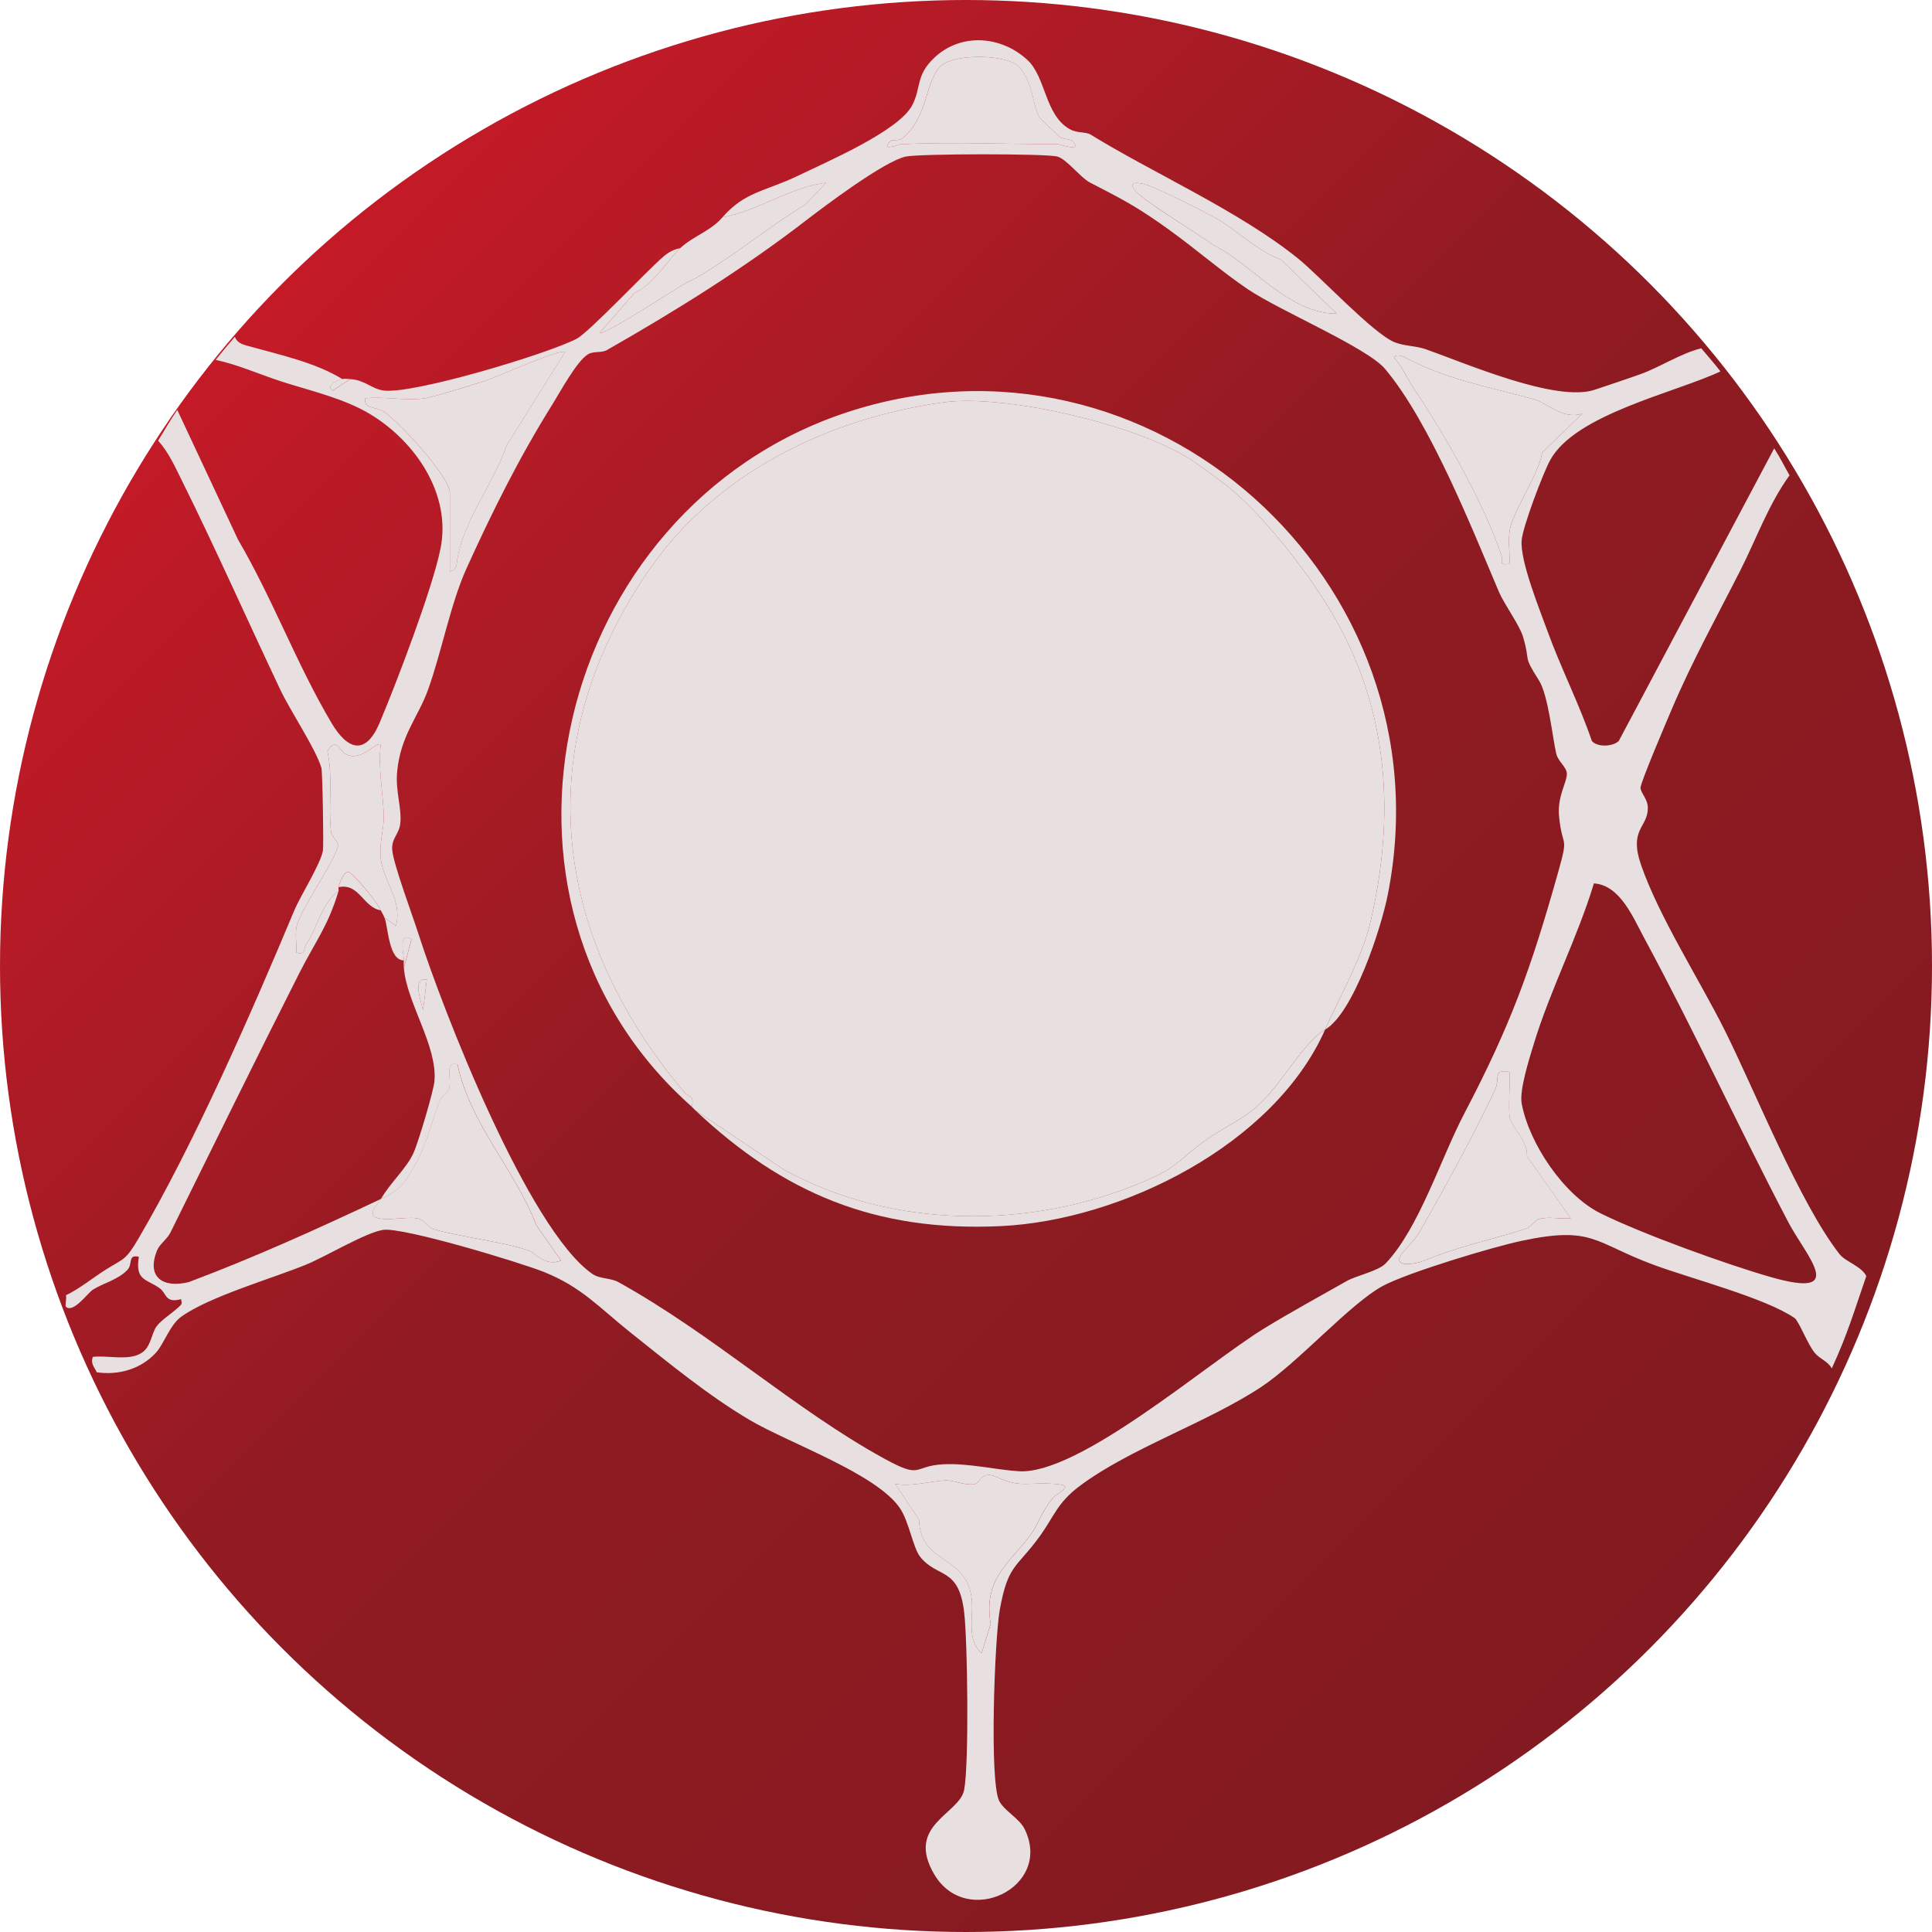 <svg width="240" height="240" viewBox="0 0 240 240" fill="none" xmlns="http://www.w3.org/2000/svg">
<g clip-path="url(#clip0_6_9828)">
<circle cx="120" cy="120" r="120" fill="url(#paint0_linear_6_9828)"/>
<path d="M89.74 27.003C92.561 23.764 95.104 23.779 99.125 21.833C102.73 20.089 111.604 16.294 113.306 13.098C114.472 10.898 113.703 9.437 116.021 7.213C119.335 4.037 124.345 4.429 127.615 7.434C129.939 9.571 129.781 14.286 132.87 16.035C133.84 16.586 134.854 16.332 135.509 16.735C143.207 21.488 153.864 26.17 161.212 32.083C163.914 34.253 170.54 41.407 173.227 42.51C174.413 42.998 175.881 42.946 177.124 43.386C182.101 45.135 193.317 50.028 198.113 48.413C199.891 47.814 201.957 47.133 203.807 46.472C206.217 45.61 208.818 43.88 211.337 43.267C212.188 44.297 212.843 44.996 213.723 46.137C208.057 48.806 195.655 51.446 192.552 57.187C191.658 58.84 189.196 65.347 189.029 67.077C188.78 69.612 191.257 75.702 192.246 78.433C193.905 83.004 196.172 87.427 197.745 92.046C198.395 92.832 200.331 92.78 201.091 92.046L220.397 55.696C221.263 57.052 221.636 57.901 222.305 59.046C219.718 62.601 218.188 66.914 216.195 70.848C213.278 76.598 210.204 82.132 207.665 88.117C207.111 89.43 203.702 97.38 203.788 97.902C203.912 98.659 204.715 99.292 204.701 100.413C204.672 102.828 202.32 103 203.855 107.438C206.088 113.906 211.155 121.765 214.287 128.056C218.093 135.699 223.539 149.404 228.492 155.767C229.257 156.754 231.188 157.257 231.843 158.513C230.342 162.811 229.577 165.585 227.55 169.989C227.062 169.088 226.096 168.849 225.427 168.048C224.581 167.042 223.457 164.105 222.931 163.736C219.36 161.244 209.845 158.772 205.351 157.094C198.022 154.363 197.874 152.274 189.086 154.128C185.414 154.9 174.9 158.072 171.788 159.739C167.748 161.905 161.308 169.232 156.656 172.303C149.943 176.736 140.357 179.917 134.113 184.604C131.287 186.722 130.972 188.37 129.045 191.001C126.239 194.829 125.201 194.35 124.192 200C123.556 203.56 122.887 221.304 124.13 223.728C124.766 224.974 126.635 225.875 127.3 227.246C130.809 234.471 120.018 239.637 116.036 232.804C112.464 226.68 119.191 225.372 119.77 222.344C120.391 219.09 120.195 204.02 119.779 200.354C119.134 194.59 116.461 196.094 114.314 193.401C113.406 192.261 112.938 189.036 111.781 187.335C108.878 183.066 98.006 179.271 93.125 176.396C87.966 173.353 82.936 169.203 78.26 165.48C74.474 162.461 72.255 159.883 67.584 158.014C64.562 156.807 50.014 152.403 47.575 152.782C45.405 153.122 40.437 156.112 38.018 157.099C33.753 158.843 26.07 161.033 22.522 163.558C21.117 164.56 20.357 166.965 19.367 168.044C17.483 170.085 14.729 170.866 12.009 170.468C11.813 169.917 11.206 169.471 11.531 168.556C13.4 168.336 15.891 169.074 17.521 168.106C18.784 167.358 18.788 165.652 19.453 164.761C20.055 163.956 21.466 163.065 22.188 162.375C22.584 161.992 22.632 162.063 22.498 161.383C20.466 161.934 20.734 160.659 19.821 160.017C18.167 158.853 16.766 159.093 17.249 156.122C15.81 155.791 16.541 157.023 15.81 157.77C14.595 159.006 12.864 159.375 11.545 160.204C10.871 160.631 9.126 163.156 8.189 162.337C8.05 162.212 8.308 161.225 8.189 160.904C9.967 160.046 11.564 158.695 13.28 157.631C15.422 156.309 15.633 156.529 17.177 153.898C24.172 141.972 31.186 125.924 36.564 113.087C37.334 111.252 39.863 107.27 40.117 105.645C40.217 104.994 40.069 95.861 39.921 95.367C39.184 92.952 36.081 88.343 34.815 85.669C30.717 77.01 26.84 68.26 22.584 59.678C21.772 58.039 20.901 56.099 19.635 54.743C20.447 53.468 21.145 52.174 22.02 50.919L29.565 67.029C33.863 74.351 36.856 82.525 41.183 89.814C43.205 93.216 45.438 93.877 47.169 89.766C49.258 84.801 53.705 73.186 54.718 68.165C56.095 61.351 51.568 54.843 46.031 51.475C42.722 49.462 38.424 48.518 34.872 47.359C32.185 46.482 29.584 45.308 26.792 44.704C27.595 43.698 28.341 42.811 29.178 41.834C29.488 42.701 30.306 42.831 31.071 43.046C34.815 44.086 39.27 45.068 42.531 47.095C42.111 47.167 40.318 47.871 41.341 48.533L43.487 47.095C45.319 47.201 46.093 48.26 47.566 48.499C51.075 49.074 68.043 43.961 71.634 42.083C73.183 41.273 80.221 33.764 82.425 31.862C83.003 31.359 83.73 30.961 84.495 30.832C82.931 32.284 81.296 35.255 78.829 36.39L74.483 41.35C74.913 41.748 83.582 36.117 84.624 35.494C85.552 34.943 86.226 34.718 87.387 33.995C92.049 31.1 95.2 28.412 100.057 25.393L102.61 22.705C98.14 23.242 94.267 26.151 89.735 27.008L89.74 27.003ZM111.914 17.913C118.264 17.602 125.062 17.913 131.464 17.913C131.574 17.913 134.725 19.015 133.133 17.444C133.023 17.334 131.985 17.31 131.526 16.912C131.192 16.62 129.188 14.693 129.098 14.545C128.337 13.265 128.294 10.252 126.669 8.373C125.172 6.643 118.13 6.624 116.691 8.359C114.855 10.568 115.218 14.641 112.106 17.171C111.685 17.516 110.796 17.367 110.719 17.439C109.122 18.958 111.809 17.918 111.91 17.913H111.914ZM145.353 28.628C141.222 25.666 139.673 24.881 135.342 22.643C134.28 22.092 132.497 19.777 131.369 19.452C130.006 19.059 114.099 19.087 112.493 19.452C109.796 20.06 102.477 25.575 99.995 27.483C92.322 33.391 83.959 38.599 75.411 43.477C74.713 43.875 73.776 43.588 73.068 43.995C71.686 44.785 69.535 48.772 68.689 50.123C64.405 56.971 61.015 63.852 57.936 70.647C55.99 74.935 54.833 81.078 53.164 85.707C51.955 89.052 49.798 91.323 49.344 95.755C49.081 98.319 49.952 100.37 49.722 102.334C49.574 103.614 48.598 104.16 48.727 105.617C48.885 107.38 51.218 113.633 51.931 115.857C55.019 125.526 65.609 152.681 73.57 158.24C74.536 158.91 75.836 158.719 76.831 159.275C88.602 165.806 98.719 175.097 109.825 181.183C114.62 183.813 113.301 182.122 117.145 181.901C120.205 181.724 123.872 182.61 126.597 182.764C134.089 183.181 149.934 169.376 157.034 165.025C160.232 163.065 164.038 160.981 167.346 159.107C168.417 158.498 171.243 157.875 172.118 156.96C176.263 152.624 178.974 143.912 181.905 138.32C187.628 127.4 190.167 120.414 193.547 108.391C194.928 103.484 194.082 105.593 193.671 101.41C193.427 98.903 194.666 97.193 194.642 96.11C194.622 95.29 193.537 94.577 193.322 93.628C192.849 91.567 192.332 86.364 191.18 84.533C189.081 81.212 190.19 82.487 189.201 79.114C188.775 77.662 186.858 75.065 186.198 73.517C182.761 65.404 177.626 52.471 172.07 45.84C169.842 43.18 158.979 38.609 155.011 35.93C151.827 33.784 148.542 30.923 145.358 28.642L145.353 28.628ZM151.124 27.147C149.465 26.222 144.345 23.644 142.599 23.017C141.638 22.672 139.975 22.394 140.998 23.663C142.021 24.933 148.217 28.68 150.015 29.945C151.153 30.746 151.884 31.043 152.654 31.565C156.723 34.32 160.949 39.011 166.041 38.954L159.128 32.265C156.216 31.196 153.486 28.465 151.124 27.147ZM52.782 49.477C50.573 49.817 47.69 49.232 45.39 49.477C45.103 50.818 46.681 50.464 47.743 51.182C49.641 52.467 55.88 59.276 55.88 61.193V70.996C56.831 70.805 56.698 70.019 56.831 69.319C57.792 64.235 61.283 60.177 62.923 55.346L70.18 43.741C69.616 43.252 61.679 46.87 60.183 47.34C58.687 47.809 53.896 49.304 52.777 49.477H52.782ZM174.504 44.373C174.145 44.182 173.294 43.961 173.194 44.455C174.188 45.528 174.805 47.028 175.57 48.164C179.471 53.99 184.176 62.18 186.495 68.922C186.748 69.655 186.074 70.292 187.499 70.043C187.604 68.61 187.284 67.005 187.599 65.601C188.144 63.191 191.113 58.979 191.586 56.209L196.559 51.393C194.025 52.146 192.318 50.08 190.496 49.582C184.778 48.015 179.696 47.157 174.504 44.373ZM47.776 114.036L49.201 114.989C50.004 111.726 47.604 109.56 47.298 106.628C47.092 104.668 47.719 102.909 47.676 101.366C47.599 98.549 46.949 95.453 47.293 92.521C46.801 91.965 45.003 94.653 43.014 93.724C42.163 93.326 41.766 91.457 40.671 93.311C41.393 96.579 40.762 99.996 41.111 103.259C41.188 103.964 42.058 104.543 41.977 105.109C41.742 106.69 37.549 112.656 36.904 114.855C36.588 115.924 36.885 117.227 36.808 118.339C38.109 118.626 37.621 117.932 37.984 117.39C39.524 115.08 39.906 112.268 42.053 110.691C40.748 115.066 39.146 117.002 37.186 120.874C31.745 131.622 26.534 142.293 21.169 153.112C20.753 153.946 19.831 154.55 19.529 155.288C18.128 158.68 20.275 160.07 23.479 159.255C31.621 156.198 39.457 152.648 47.303 148.948C46.935 149.591 46.547 149.964 46.514 150.031C45.276 152.351 50.128 151.009 51.83 151.349C52.868 151.555 53.15 152.475 53.839 152.681C57.137 153.668 61.995 154.162 65.543 155.293C66.69 155.657 67.589 157.382 69.716 156.601L66.657 152.26C63.974 145.278 58.299 139.442 56.841 132.211C55.158 131.842 56.167 134.027 55.794 135.225C55.622 135.776 54.938 136.087 54.733 136.567C53.566 139.226 53.112 142.048 51.529 144.813C50.186 147.156 49.602 147.875 47.312 148.953C48.469 146.936 50.487 145.163 51.371 143.222C51.95 141.953 53.853 135.584 53.968 134.31C54.355 129.925 50.535 124.611 50.171 120.26L51.128 116.676C49.406 115.655 50.186 118.559 50.171 119.307C48.297 119.292 48.24 115.334 47.786 114.045L47.776 114.036ZM198.003 109.733C195.947 116.518 192.576 122.958 190.516 129.734C189.956 131.578 188.718 135.445 189.033 137.113C189.966 142.068 194.273 148.479 198.839 150.731C204.046 153.299 214.378 157.042 220.024 158.657C229.658 161.407 224.385 156.088 222.123 151.771C215.999 140.084 210.51 128.119 204.28 116.585C202.87 113.974 201.254 109.948 198.003 109.738V109.733ZM53.021 121.693C51.07 121.353 52.399 124.544 52.552 125.512L53.021 121.693ZM187.499 133.164C185.376 132.752 186.399 133.926 185.701 135.421C183.157 140.865 179.242 147.981 176.244 153.204C175.742 154.076 174.155 155.523 173.901 156.126C173.328 157.483 175.924 156.999 176.808 156.639C181.446 154.742 184.936 154.114 189.521 152.652C190.21 152.432 190.573 151.617 191.171 151.44C192.356 151.086 193.877 151.469 195.124 151.34L189.684 143.649C189.827 141.852 187.876 140.012 187.594 139.049C187.255 137.894 187.714 133.38 187.494 133.169L187.499 133.164ZM123.948 183.535C121.835 182.539 121.802 184.302 120.998 184.383C119.679 184.513 118.531 183.88 117.585 183.904C115.61 183.952 113.344 184.728 111.202 184.335L114.166 188.773C114.314 194.336 119.985 193.095 120.697 198.485C121.008 200.829 119.975 203.589 121.94 205.371L123.069 201.73C122.093 196.023 125.507 194.149 128.113 190.531C129.04 189.247 129.447 187.694 130.752 186.142C131.479 185.284 133.726 184.537 131.001 184.335C127.835 184.101 126.731 184.843 123.953 183.535H123.948Z" fill="#E8E0E0"/>
<path d="M89.74 27.003C94.272 26.15 98.14 23.242 102.615 22.7L100.062 25.389C95.204 28.407 92.053 31.096 87.392 33.99C86.23 34.713 85.556 34.938 84.629 35.489C83.586 36.112 74.918 41.743 74.488 41.345L78.834 36.386C81.301 35.25 82.936 32.279 84.499 30.827C86.149 29.294 88.229 28.743 89.744 27.003H89.74Z" fill="#E8E0E0"/>
<path d="M43.482 47.086L41.336 48.523C40.312 47.862 42.105 47.157 42.526 47.086C42.794 47.038 43.186 47.066 43.477 47.086H43.482Z" fill="#E8E0E0"/>
<path d="M47.298 148.949C49.588 147.87 50.172 147.156 51.515 144.808C53.098 142.044 53.552 139.226 54.718 136.562C54.929 136.083 55.612 135.776 55.78 135.22C56.153 134.022 55.144 131.837 56.827 132.206C58.285 139.442 63.965 145.273 66.642 152.255L69.702 156.596C67.575 157.377 66.676 155.652 65.528 155.288C61.981 154.157 57.123 153.664 53.824 152.676C53.136 152.47 52.849 151.55 51.816 151.344C50.114 151.009 45.261 152.346 46.5 150.027C46.538 149.96 46.925 149.586 47.288 148.944L47.298 148.949Z" fill="#E8E0E0"/>
<path d="M174.503 44.373C179.69 47.157 184.777 48.015 190.496 49.582C192.317 50.08 194.024 52.146 196.558 51.393L191.586 56.209C191.112 58.979 188.143 63.191 187.598 65.601C187.283 67 187.598 68.605 187.498 70.043C186.073 70.292 186.747 69.655 186.494 68.921C184.175 62.179 179.47 53.995 175.569 48.164C174.809 47.023 174.192 45.528 173.193 44.455C173.293 43.961 174.144 44.182 174.503 44.373Z" fill="#E8E0E0"/>
<path d="M52.782 49.477C53.905 49.304 58.767 47.79 60.187 47.34C61.679 46.865 69.621 43.247 70.185 43.741L62.927 55.346C61.282 60.177 57.797 64.235 56.836 69.319C56.702 70.019 56.836 70.8 55.884 70.996V61.192C55.884 59.276 49.645 52.467 47.747 51.182C46.681 50.464 45.108 50.818 45.395 49.477C47.694 49.232 50.577 49.817 52.786 49.477H52.782Z" fill="#E8E0E0"/>
<path d="M187.498 133.164C187.718 133.375 187.264 137.889 187.599 139.044C187.881 140.012 189.831 141.847 189.688 143.644L195.129 151.335C193.881 151.464 192.361 151.081 191.175 151.435C190.577 151.613 190.214 152.427 189.526 152.648C184.94 154.109 181.45 154.737 176.813 156.634C175.928 156.994 173.332 157.478 173.906 156.122C174.159 155.523 175.746 154.071 176.248 153.199C179.241 147.976 183.162 140.86 185.705 135.417C186.403 133.921 185.38 132.748 187.503 133.16L187.498 133.164Z" fill="#E8E0E0"/>
<path d="M123.947 183.535C126.725 184.843 127.829 184.101 130.994 184.335C133.72 184.537 131.472 185.284 130.746 186.142C129.436 187.694 129.029 189.247 128.107 190.531C125.501 194.149 122.082 196.023 123.062 201.729L121.934 205.371C119.974 203.584 121.002 200.829 120.691 198.485C119.983 193.1 114.308 194.341 114.16 188.773L111.196 184.335C113.343 184.724 115.604 183.952 117.579 183.904C118.525 183.88 119.668 184.513 120.992 184.383C121.791 184.307 121.829 182.543 123.942 183.535H123.947Z" fill="#E8E0E0"/>
<path d="M111.914 17.913C111.813 17.918 109.122 18.963 110.723 17.439C110.795 17.367 111.689 17.516 112.11 17.171C115.222 14.641 114.864 10.568 116.695 8.359C118.134 6.624 125.172 6.643 126.673 8.373C128.299 10.251 128.346 13.261 129.102 14.545C129.188 14.688 131.191 16.62 131.531 16.912C131.985 17.31 133.027 17.334 133.137 17.444C134.734 19.015 131.583 17.913 131.469 17.913C125.062 17.913 118.263 17.602 111.919 17.913H111.914Z" fill="#E8E0E0"/>
<path d="M42.053 110.691C39.907 112.268 39.529 115.08 37.985 117.39C37.621 117.936 38.109 118.631 36.809 118.339C36.885 117.222 36.589 115.924 36.904 114.855C37.55 112.656 41.743 106.69 41.977 105.109C42.063 104.543 41.188 103.964 41.112 103.259C40.758 99.996 41.394 96.58 40.672 93.312C41.767 91.457 42.163 93.326 43.014 93.724C45.003 94.653 46.801 91.97 47.294 92.521C46.949 95.454 47.599 98.544 47.676 101.367C47.719 102.914 47.093 104.668 47.298 106.628C47.604 109.56 50.004 111.726 49.201 114.989L47.776 114.036C47.619 113.59 47.413 113.351 47.298 113.078C46.911 112.143 43.794 108.305 43.244 108.305C42.694 108.305 42.197 109.642 42.053 110.207C42.015 110.356 42.096 110.543 42.053 110.686V110.691Z" fill="#E8E0E0"/>
<path d="M151.124 27.147C153.486 28.465 156.216 31.196 159.127 32.265L166.041 38.954C160.949 39.007 156.722 34.316 152.654 31.565C151.884 31.043 151.153 30.746 150.015 29.946C148.217 28.681 141.973 24.876 140.997 23.664C139.97 22.389 141.638 22.672 142.599 23.017C144.344 23.644 149.465 26.222 151.124 27.147Z" fill="#E8E0E0"/>
<path d="M50.161 119.297C50.175 118.55 49.396 115.646 51.117 116.666L50.161 120.251C50.137 119.939 50.156 119.609 50.161 119.292V119.297Z" fill="#E8E0E0"/>
<path d="M53.02 121.693L52.551 125.512C52.398 124.544 51.069 121.348 53.02 121.693Z" fill="#E8E0E0"/>
<path d="M85.923 137.467C86.339 136.083 85.44 136.207 85.039 135.728C68.444 116.077 65.742 92.612 80.478 71.02C88.734 58.916 102.647 52.007 117.187 49.98C124.899 48.906 141.58 52.836 148.087 57.196C149.158 57.91 150.712 59.075 151.682 59.788C156.612 63.401 162.927 71.615 165.973 77.039C172.447 88.563 173.369 101.299 170.214 114.64C169.172 119.048 166.36 123.936 164.606 127.903C161.986 129.417 159.17 134.659 156.449 137.18C154.336 139.135 151.802 140.136 149.583 141.775C146.045 144.382 146.323 145.005 141.814 146.893C127.992 152.7 110.938 152.743 97.407 145.316L86.397 137.947C86.234 137.793 86.1 137.63 85.918 137.467H85.923Z" fill="#E8E0E0"/>
<path d="M85.924 137.467C56.97 111.803 68.985 63.234 105.101 51.254C142.824 38.738 180.102 72.122 172.405 111.094C171.554 115.411 168.106 125.876 164.607 127.903C158.305 142.163 139.382 151.593 124.331 152.312C108.764 153.055 97.284 148.215 86.398 137.947L97.409 145.316C110.939 152.739 127.993 152.696 141.815 146.893C146.319 145 146.047 144.382 149.585 141.775C151.803 140.136 154.337 139.14 156.45 137.18C159.171 134.659 161.987 129.422 164.607 127.903C166.361 123.936 169.173 119.048 170.215 114.64C173.37 101.299 172.443 88.563 165.974 77.039C162.929 71.615 156.608 63.401 151.683 59.788C150.708 59.075 149.154 57.91 148.088 57.196C141.581 52.836 124.9 48.906 117.188 49.98C102.649 52.007 88.736 58.916 80.479 71.02C65.743 92.612 68.449 116.077 85.04 135.728C85.446 136.207 86.34 136.078 85.924 137.467Z" fill="#E8E0E0"/>
<path d="M47.298 113.082C45.113 112.728 44.635 109.651 42.053 110.212C42.201 109.646 42.718 108.305 43.244 108.31C43.77 108.314 46.911 112.148 47.298 113.082Z" fill="#E8E0E0"/>
</g>
<defs>
<linearGradient id="paint0_linear_6_9828" x1="6.29732e-07" y1="6.29732e-07" x2="240" y2="240" gradientUnits="userSpaceOnUse">
<stop stop-color="#DC1A2A"/>
<stop offset="0.465" stop-color="#911B22"/>
<stop offset="1" stop-color="#7F1920"/>
</linearGradient>
<clipPath id="clip0_6_9828">
<rect width="240" height="240" fill="white"/>
</clipPath>
</defs>
</svg>

